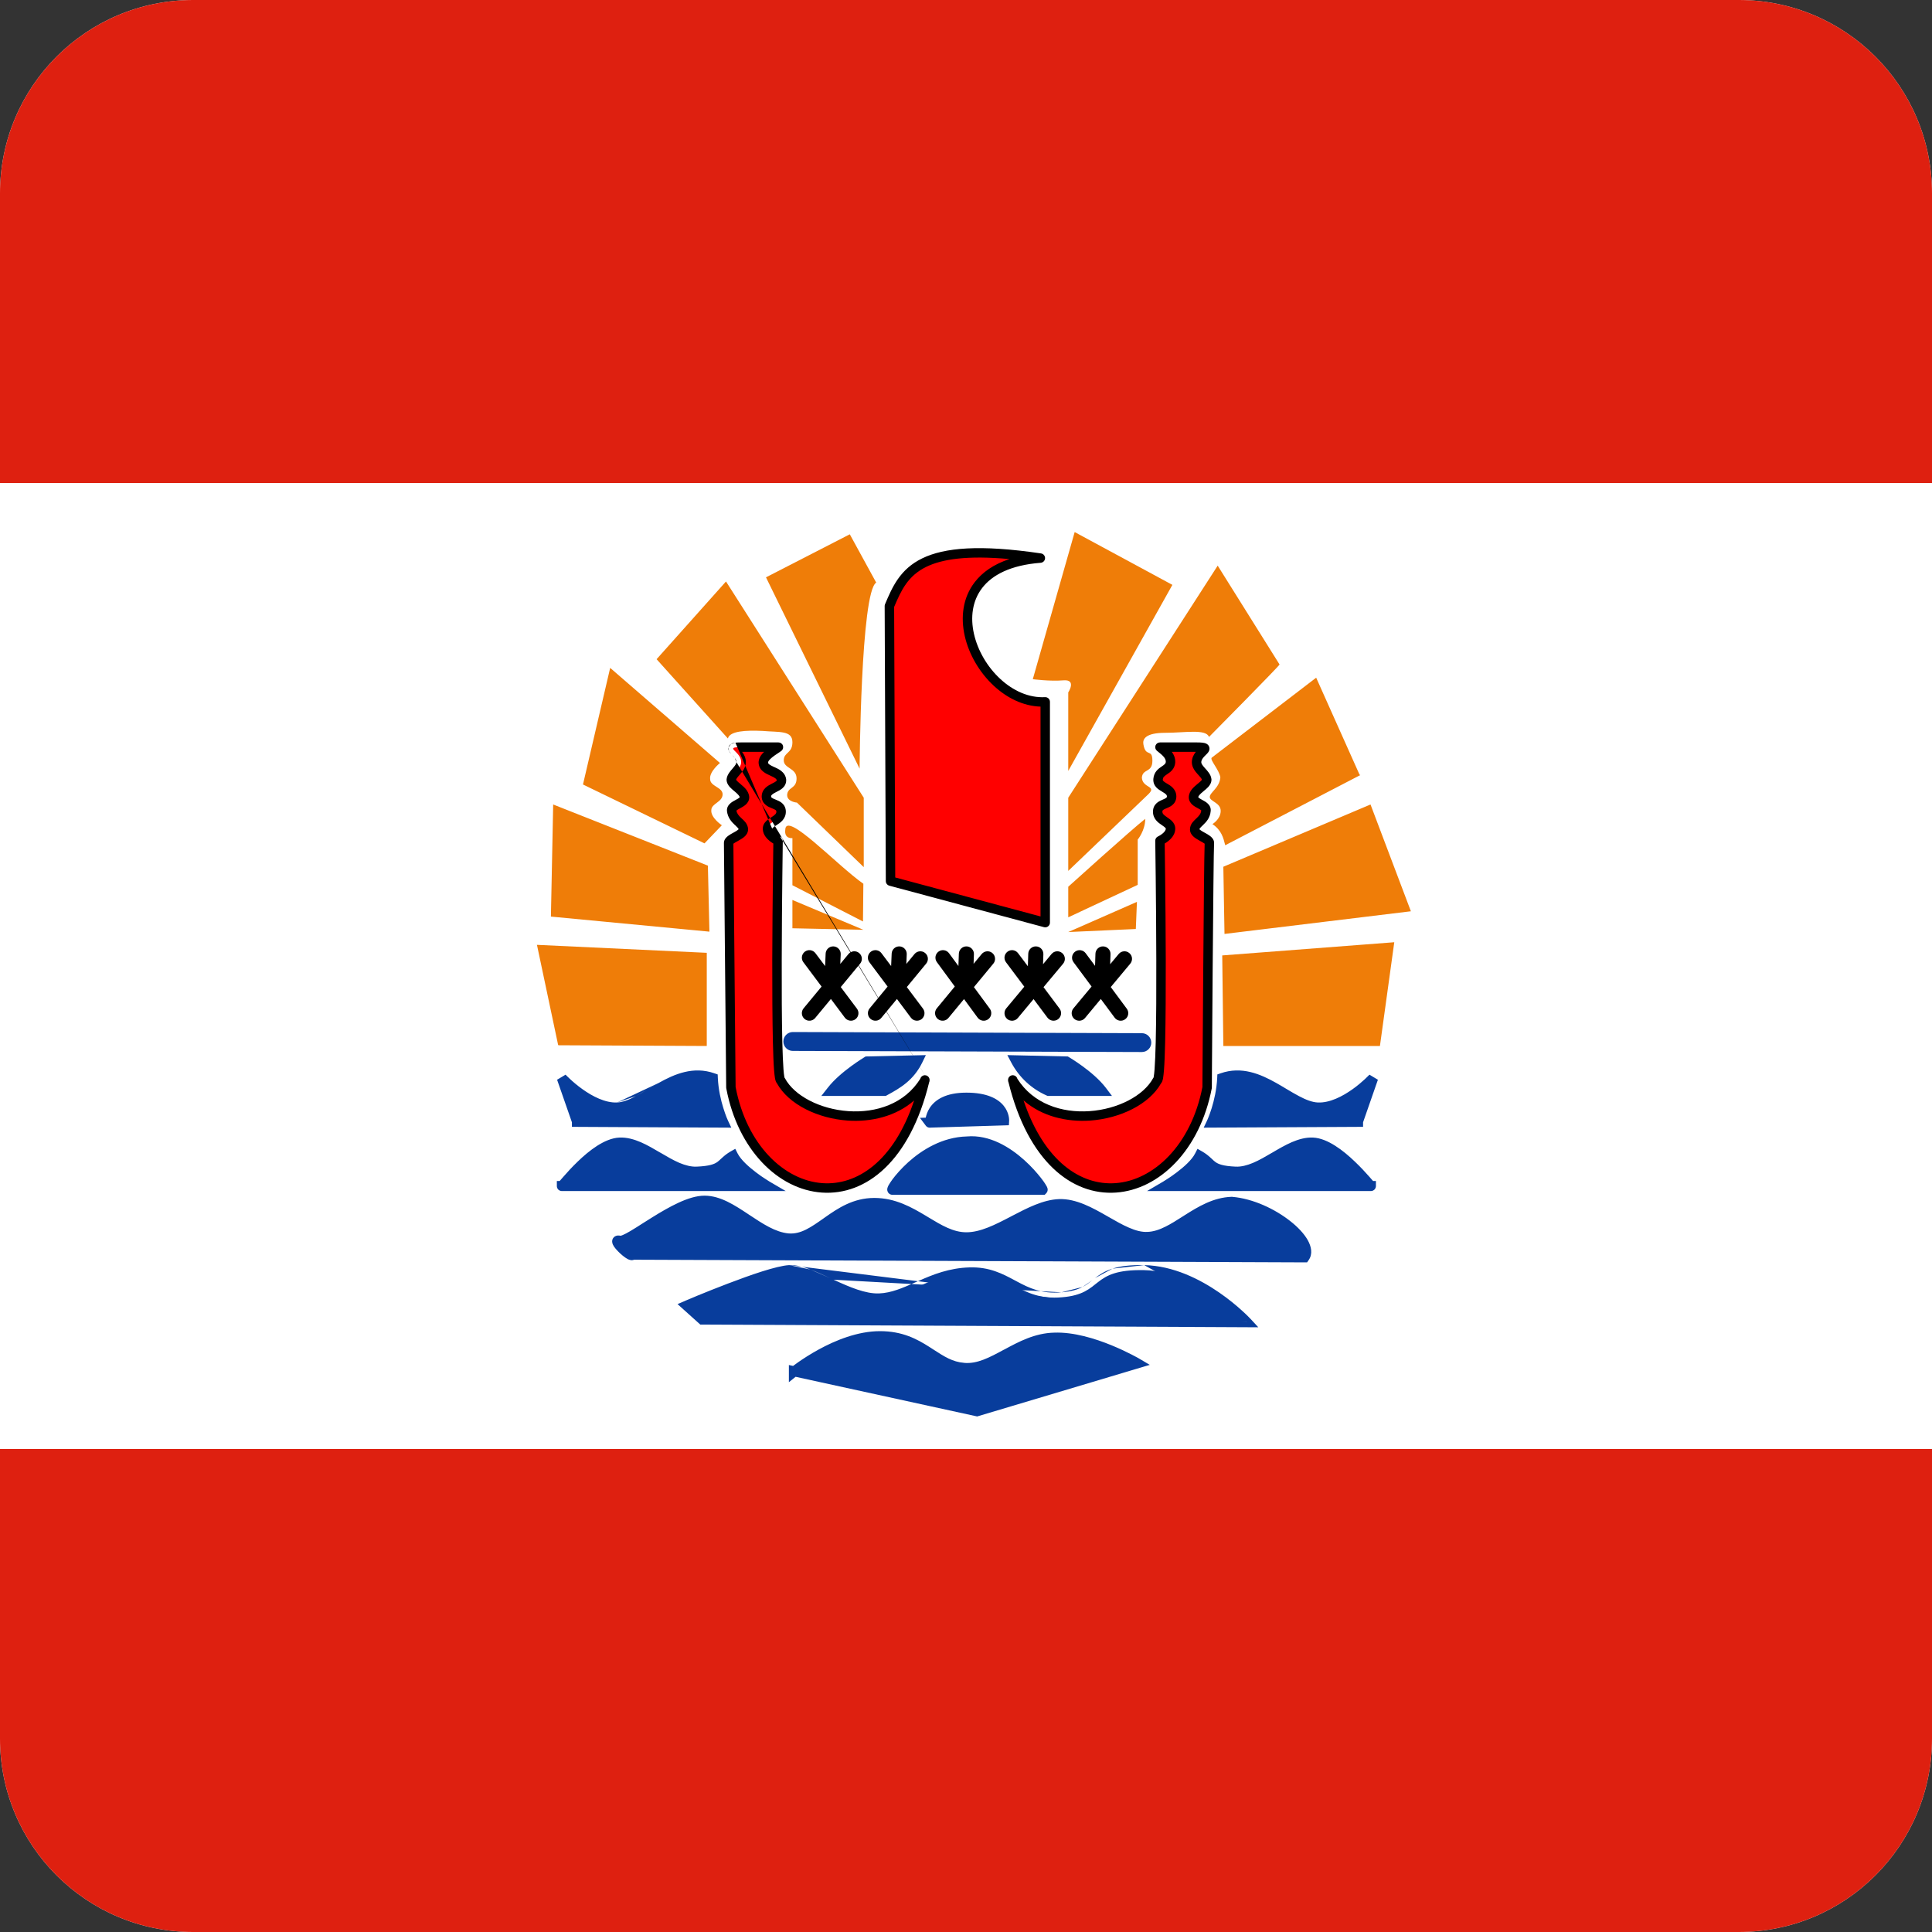 <svg width="40" height="40" viewBox="0 0 40 40" fill="none" xmlns="http://www.w3.org/2000/svg">
<rect x="0" y="0" width="40" height="40" fill="#333333" stroke="none"/>
<g clip-path="url(#clip0_17522_60711)">
<path d="M0 0H40V40H0V0Z" fill="black"/>
<path d="M0 0H40V40H0V0Z" fill="white"/>
<path fill-rule="evenodd" clip-rule="evenodd" d="M16.438 28.398C16.438 28.398 17.344 27.664 18.219 27.664C19.094 27.664 19.344 28.273 19.953 28.32C20.562 28.375 21.078 27.711 21.828 27.695C22.594 27.664 23.547 28.227 23.547 28.227L20.227 29.219L16.438 28.391V28.398ZM14.539 27.32L25.812 27.375C25.812 27.375 24.836 26.32 23.688 26.297C22.547 26.273 22.859 26.789 21.984 26.859C21.102 26.938 20.883 26.32 20.078 26.344C19.273 26.367 18.805 26.859 18.203 26.883C17.586 26.906 16.805 26.273 16.344 26.297C15.875 26.32 14.219 27.031 14.219 27.031L14.539 27.32ZM13.094 25.977L27.008 26.031C27.234 25.711 26.328 24.953 25.5 24.883C24.812 24.906 24.328 25.586 23.766 25.609C23.203 25.641 22.57 24.906 21.93 24.93C21.305 24.953 20.641 25.617 20.008 25.617C19.367 25.617 18.906 24.906 18.102 24.906C17.297 24.906 16.93 25.688 16.32 25.641C15.703 25.586 15.172 24.859 14.586 24.859C14 24.859 13.023 25.734 12.828 25.688C12.633 25.641 13.07 26.055 13.094 25.977Z" fill="#083D9C"/>
<path fill-rule="evenodd" clip-rule="evenodd" d="M14.048 24.901C14.229 24.817 14.417 24.755 14.586 24.755C14.754 24.755 14.913 24.807 15.063 24.88C15.212 24.953 15.358 25.049 15.499 25.143L15.505 25.147C15.793 25.338 16.054 25.512 16.329 25.537C16.582 25.556 16.788 25.41 17.057 25.221C17.064 25.216 17.071 25.211 17.078 25.206C17.346 25.017 17.663 24.802 18.102 24.802C18.535 24.802 18.874 24.995 19.17 25.172C19.184 25.181 19.198 25.189 19.211 25.197C19.497 25.37 19.736 25.513 20.008 25.513C20.294 25.513 20.594 25.362 20.923 25.19C20.934 25.184 20.944 25.179 20.955 25.173C21.262 25.013 21.596 24.838 21.926 24.826C22.281 24.813 22.627 25.009 22.929 25.182L22.95 25.194C23.098 25.279 23.237 25.359 23.373 25.417C23.515 25.479 23.642 25.512 23.76 25.505L23.761 25.505C23.882 25.5 24.003 25.46 24.131 25.396C24.247 25.338 24.362 25.265 24.486 25.186C24.501 25.177 24.515 25.168 24.53 25.158C24.805 24.984 25.121 24.791 25.497 24.779L25.503 24.779L25.509 24.779C25.948 24.816 26.4 25.034 26.714 25.282C26.871 25.405 27 25.542 27.075 25.675C27.148 25.805 27.185 25.962 27.093 26.091L27.062 26.136L13.127 26.081C13.123 26.083 13.118 26.084 13.113 26.086C13.082 26.095 13.055 26.089 13.04 26.085C13.01 26.077 12.98 26.06 12.958 26.045C12.909 26.013 12.852 25.965 12.805 25.917C12.761 25.873 12.711 25.817 12.689 25.767C12.683 25.753 12.675 25.733 12.674 25.709C12.673 25.684 12.678 25.646 12.709 25.616C12.737 25.588 12.772 25.581 12.793 25.58C12.812 25.579 12.831 25.581 12.847 25.585C12.848 25.585 12.85 25.584 12.852 25.584C12.861 25.582 12.876 25.578 12.896 25.569C12.935 25.553 12.987 25.525 13.05 25.488C13.128 25.442 13.215 25.387 13.311 25.325C13.373 25.286 13.437 25.245 13.505 25.203C13.677 25.096 13.865 24.985 14.048 24.901ZM12.953 25.77C12.993 25.811 13.039 25.849 13.072 25.871C13.073 25.871 13.074 25.872 13.075 25.872L26.938 25.927C26.942 25.893 26.931 25.845 26.893 25.778C26.837 25.677 26.73 25.559 26.585 25.445C26.297 25.218 25.885 25.022 25.497 24.987C25.188 25 24.919 25.158 24.642 25.334C24.627 25.343 24.612 25.353 24.598 25.362C24.475 25.44 24.35 25.52 24.224 25.582C24.082 25.653 23.931 25.707 23.771 25.713C23.607 25.722 23.445 25.676 23.29 25.609C23.144 25.545 22.995 25.46 22.85 25.377C22.842 25.372 22.833 25.367 22.825 25.363C22.51 25.182 22.219 25.023 21.933 25.034C21.652 25.044 21.355 25.2 21.027 25.371L21.02 25.375C20.703 25.54 20.355 25.721 20.008 25.721C19.675 25.721 19.389 25.548 19.119 25.385C19.1 25.374 19.081 25.362 19.063 25.351C18.767 25.173 18.472 25.01 18.102 25.01C17.735 25.01 17.466 25.186 17.198 25.376C17.183 25.386 17.169 25.397 17.154 25.407C16.908 25.581 16.642 25.77 16.312 25.744L16.311 25.744C15.982 25.715 15.681 25.515 15.413 25.335C15.403 25.329 15.393 25.323 15.384 25.316C15.241 25.221 15.106 25.133 14.972 25.067C14.838 25.002 14.711 24.963 14.586 24.963C14.462 24.963 14.308 25.011 14.135 25.09C13.964 25.169 13.786 25.274 13.616 25.379C13.552 25.419 13.489 25.459 13.428 25.498C13.329 25.561 13.236 25.62 13.156 25.668C13.09 25.706 13.029 25.739 12.976 25.762C12.968 25.765 12.961 25.768 12.953 25.77ZM23.69 26.193C23.397 26.187 23.191 26.215 23.032 26.266L23.69 26.193ZM23.032 26.266C22.871 26.317 22.765 26.389 22.672 26.461L23.032 26.266ZM22.672 26.461C22.653 26.476 22.635 26.49 22.617 26.504L22.672 26.461ZM22.617 26.504C22.55 26.558 22.491 26.605 22.411 26.646L22.617 26.504ZM22.411 26.646C22.314 26.697 22.183 26.739 21.976 26.756L22.411 26.646ZM21.993 26.963C21.521 27.005 21.224 26.858 20.953 26.714C20.941 26.708 20.929 26.701 20.918 26.695C20.664 26.56 20.436 26.438 20.081 26.448C19.7 26.459 19.398 26.581 19.106 26.709C19.083 26.719 19.059 26.73 19.035 26.74C18.772 26.857 18.505 26.975 18.207 26.987C17.869 27 17.496 26.834 17.171 26.684C17.149 26.674 17.127 26.664 17.105 26.654C16.963 26.588 16.829 26.526 16.705 26.479C16.561 26.425 16.442 26.396 16.349 26.401C16.247 26.406 16.067 26.451 15.845 26.521C15.627 26.59 15.378 26.68 15.143 26.77C14.907 26.86 14.687 26.949 14.525 27.016C14.482 27.034 14.444 27.05 14.41 27.064L14.579 27.216L25.553 27.27C25.447 27.175 25.3 27.053 25.122 26.931C24.741 26.669 24.23 26.412 23.685 26.401C23.407 26.395 23.225 26.423 23.095 26.464C22.966 26.505 22.882 26.562 22.8 26.625C22.785 26.637 22.769 26.649 22.753 26.662C22.684 26.717 22.607 26.779 22.507 26.831C22.381 26.896 22.223 26.945 21.993 26.963ZM25.812 27.375L25.889 27.304L26.052 27.48L14.499 27.424L14.028 27L14.178 26.936L14.219 27.031C14.178 26.936 14.178 26.936 14.178 26.936L14.183 26.933L14.197 26.927C14.209 26.922 14.227 26.915 14.25 26.905C14.297 26.885 14.364 26.857 14.445 26.823C14.608 26.756 14.831 26.666 15.068 26.576C15.306 26.485 15.559 26.393 15.783 26.322C16.003 26.253 16.206 26.2 16.338 26.193M25.812 27.375C25.889 27.304 25.889 27.304 25.889 27.304L25.888 27.303L25.885 27.3C25.885 27.3 25.884 27.299 25.883 27.298C25.882 27.296 25.879 27.294 25.876 27.291C25.868 27.283 25.857 27.271 25.842 27.256C25.812 27.226 25.768 27.183 25.712 27.133C25.6 27.031 25.438 26.895 25.24 26.759C24.845 26.487 24.293 26.205 23.69 26.193M17.259 26.495C17.594 26.65 17.92 26.789 18.199 26.779C18.455 26.769 18.686 26.667 18.957 26.547C18.979 26.537 19.001 26.528 19.023 26.518C19.317 26.388 19.651 26.252 20.075 26.24C20.486 26.228 20.758 26.373 21.01 26.508C21.024 26.516 21.037 26.523 21.051 26.53C21.311 26.669 21.565 26.792 21.976 26.756M17.259 26.495C17.237 26.485 17.215 26.475 17.193 26.465L17.259 26.495ZM17.193 26.465C17.052 26.4 16.911 26.334 16.779 26.284L17.193 26.465ZM16.779 26.284C16.628 26.227 16.476 26.186 16.338 26.193L16.779 26.284ZM16.694 28.34L20.223 29.111L23.274 28.199C23.182 28.154 23.066 28.099 22.935 28.046C22.605 27.91 22.192 27.785 21.832 27.799L21.831 27.799L21.83 27.799C21.484 27.807 21.189 27.963 20.887 28.126L20.87 28.135C20.584 28.29 20.279 28.454 19.945 28.424C19.649 28.401 19.427 28.256 19.216 28.119C19.187 28.1 19.158 28.081 19.13 28.062C18.889 27.909 18.627 27.768 18.219 27.768C17.807 27.768 17.381 27.942 17.05 28.123C16.909 28.2 16.787 28.277 16.694 28.34ZM23.547 28.227C23.6 28.137 23.6 28.137 23.6 28.137L23.599 28.136L23.596 28.135C23.595 28.134 23.592 28.132 23.588 28.13C23.58 28.126 23.569 28.119 23.555 28.111C23.527 28.096 23.485 28.073 23.434 28.047C23.33 27.993 23.184 27.923 23.014 27.853C22.677 27.715 22.23 27.575 21.825 27.591C21.424 27.6 21.088 27.781 20.794 27.94L20.788 27.942C20.482 28.108 20.23 28.241 19.962 28.217L19.961 28.216C19.722 28.198 19.547 28.084 19.332 27.945C19.303 27.926 19.273 27.907 19.242 27.887C18.986 27.724 18.685 27.56 18.219 27.56C17.755 27.56 17.291 27.753 16.95 27.94C16.778 28.034 16.634 28.128 16.533 28.198C16.485 28.232 16.447 28.26 16.42 28.28L16.333 28.261V28.617L16.472 28.505L20.231 29.326L23.805 28.258L23.6 28.137L23.547 28.227Z" fill="#083D9C"/>
<path fill-rule="evenodd" clip-rule="evenodd" d="M18.438 18.242L21.641 19.102V14.531C20.172 14.609 18.953 11.75 21.539 11.555C19.008 11.18 18.711 11.844 18.414 12.547L18.438 18.242Z" fill="#FF0000"/>
<path fill-rule="evenodd" clip-rule="evenodd" d="M19.096 11.559C19.552 11.338 20.284 11.27 21.553 11.458C21.603 11.465 21.638 11.508 21.637 11.558C21.635 11.608 21.596 11.648 21.546 11.652C20.918 11.7 20.539 11.907 20.335 12.173C20.131 12.438 20.087 12.78 20.165 13.124C20.243 13.469 20.441 13.808 20.708 14.055C20.974 14.302 21.301 14.451 21.635 14.434C21.662 14.432 21.688 14.442 21.708 14.46C21.727 14.479 21.738 14.504 21.738 14.531V19.102C21.738 19.132 21.724 19.161 21.7 19.179C21.676 19.198 21.645 19.204 21.615 19.196L18.412 18.337C18.37 18.325 18.34 18.287 18.34 18.243L18.316 12.547C18.316 12.534 18.319 12.521 18.324 12.509C18.472 12.158 18.632 11.783 19.096 11.559ZM18.512 12.566L18.535 18.167L21.543 18.974V14.63C21.181 14.618 20.844 14.448 20.575 14.198C20.281 13.925 20.061 13.552 19.974 13.167C19.887 12.782 19.931 12.377 20.18 12.054C20.339 11.847 20.576 11.681 20.9 11.575C20.028 11.495 19.509 11.575 19.181 11.734C18.796 11.921 18.658 12.222 18.512 12.566Z" fill="black"/>
<path fill-rule="evenodd" clip-rule="evenodd" d="M16.219 21.562C16.219 21.454 16.307 21.367 16.415 21.367L23.641 21.391C23.749 21.391 23.836 21.479 23.836 21.587C23.836 21.694 23.748 21.782 23.64 21.781L16.413 21.758C16.306 21.758 16.218 21.67 16.219 21.562Z" fill="#083D9C"/>
<path fill-rule="evenodd" clip-rule="evenodd" d="M17.257 19.594C17.343 19.598 17.41 19.671 17.406 19.757L17.397 19.957L17.567 19.752C17.622 19.686 17.721 19.676 17.787 19.731C17.854 19.786 17.863 19.885 17.808 19.951L17.407 20.436L17.742 20.883C17.794 20.952 17.78 21.05 17.711 21.102C17.642 21.153 17.544 21.139 17.492 21.07L17.203 20.683L16.878 21.076C16.823 21.143 16.725 21.152 16.658 21.097C16.592 21.042 16.582 20.944 16.637 20.877L17.01 20.426L16.633 19.922C16.581 19.853 16.595 19.755 16.664 19.703C16.733 19.651 16.831 19.665 16.883 19.735L17.083 20.001L17.094 19.743C17.098 19.657 17.171 19.59 17.257 19.594ZM18.624 19.594C18.71 19.598 18.777 19.671 18.773 19.757L18.765 19.957L18.934 19.752C18.989 19.686 19.088 19.676 19.154 19.731C19.221 19.786 19.23 19.885 19.175 19.951L18.775 20.436L19.11 20.883C19.161 20.952 19.147 21.05 19.078 21.102C19.009 21.153 18.911 21.139 18.859 21.07L18.57 20.683L18.245 21.076C18.191 21.143 18.092 21.152 18.026 21.097C17.959 21.042 17.95 20.944 18.005 20.877L18.377 20.426L18 19.922C17.948 19.853 17.962 19.755 18.031 19.703C18.101 19.651 18.198 19.665 18.25 19.735L18.45 20.001L18.461 19.743C18.465 19.657 18.538 19.59 18.624 19.594ZM20.013 19.594C20.099 19.597 20.167 19.669 20.164 19.755L20.157 19.955L20.325 19.752C20.38 19.686 20.478 19.676 20.545 19.731C20.611 19.786 20.621 19.885 20.566 19.951L20.164 20.437L20.493 20.884C20.544 20.954 20.529 21.051 20.46 21.102C20.39 21.154 20.292 21.139 20.241 21.069L19.959 20.685L19.636 21.076C19.581 21.143 19.483 21.152 19.416 21.097C19.35 21.042 19.34 20.944 19.395 20.877L19.768 20.425L19.398 19.921C19.346 19.851 19.361 19.753 19.431 19.702C19.5 19.651 19.598 19.666 19.649 19.736L19.843 20L19.852 19.745C19.855 19.659 19.927 19.591 20.013 19.594ZM21.451 19.594C21.537 19.597 21.604 19.669 21.602 19.755L21.595 19.963L21.771 19.752C21.826 19.685 21.924 19.676 21.991 19.732C22.057 19.787 22.066 19.885 22.011 19.952L21.605 20.438L21.938 20.883C21.989 20.952 21.975 21.05 21.906 21.102C21.837 21.153 21.739 21.139 21.687 21.07L21.399 20.685L21.073 21.077C21.018 21.143 20.919 21.152 20.853 21.097C20.787 21.041 20.778 20.943 20.833 20.877L21.207 20.428L20.828 19.922C20.776 19.853 20.79 19.755 20.86 19.703C20.929 19.651 21.026 19.665 21.078 19.735L21.281 20.005L21.289 19.745C21.292 19.659 21.364 19.591 21.451 19.594ZM22.841 19.594C22.927 19.597 22.995 19.669 22.992 19.755L22.985 19.963L23.161 19.752C23.216 19.685 23.315 19.676 23.381 19.732C23.448 19.787 23.456 19.885 23.401 19.952L22.997 20.436L23.329 20.884C23.38 20.953 23.366 21.051 23.296 21.102C23.227 21.154 23.129 21.139 23.078 21.07L22.791 20.683L22.464 21.077C22.409 21.143 22.31 21.152 22.244 21.097C22.177 21.041 22.169 20.943 22.224 20.877L22.6 20.425L22.226 19.921C22.175 19.852 22.189 19.754 22.259 19.703C22.328 19.651 22.426 19.666 22.477 19.735L22.672 19.997L22.68 19.745C22.683 19.659 22.755 19.591 22.841 19.594Z" fill="black"/>
<path fill-rule="evenodd" clip-rule="evenodd" d="M11.562 21.641L14.633 21.656V19.727L11.117 19.562L11.555 21.633L11.562 21.641ZM11.406 18.977L14.688 19.289L14.656 17.922L11.453 16.656L11.406 18.977ZM12.07 16.242L14.586 17.461L14.945 17.086C14.945 17.086 14.711 16.93 14.727 16.773C14.727 16.633 14.961 16.609 14.961 16.445C14.961 16.297 14.703 16.281 14.703 16.133C14.68 15.977 14.906 15.797 14.906 15.797L12.633 13.828L12.07 16.242ZM28.57 21.656H25.328L25.305 19.781L28.867 19.508L28.57 21.656ZM25.352 19.336L29.211 18.867L28.375 16.656L25.328 17.945L25.352 19.336ZM28.164 16.047L25.367 17.5C25.328 17.344 25.289 17.188 25.102 17.062C25.102 17.062 25.273 16.961 25.273 16.789C25.273 16.617 25.047 16.594 25.047 16.5C25.047 16.406 25.25 16.312 25.266 16.094C25.242 15.938 25.047 15.734 25.086 15.688L27.25 14.031L28.148 16.039L28.164 16.047ZM22.117 19.297L23.516 19.234L23.539 18.672L22.117 19.297ZM17.875 19.25L16.406 19.219V18.633L17.875 19.25ZM17.867 19.078L16.406 18.328V17.352C16.406 17.352 16.234 17.375 16.258 17.18C16.266 16.773 17.336 17.922 17.875 18.297L17.867 19.078ZM22.117 18.992V18.359C22.117 18.359 23.43 17.172 23.711 16.953C23.711 17.195 23.555 17.383 23.555 17.383V18.32L22.117 18.992ZM13.594 13.648L15.07 15.289C15.109 15.133 15.445 15.117 15.789 15.133C16.133 15.164 16.406 15.117 16.406 15.367C16.406 15.602 16.227 15.57 16.227 15.742C16.227 15.914 16.492 15.898 16.492 16.117C16.492 16.336 16.305 16.289 16.297 16.461C16.297 16.602 16.5 16.617 16.5 16.617L17.883 17.953V16.516L15.031 12.039L13.594 13.648ZM15.859 11.953L17.797 15.914C17.797 15.914 17.82 12.258 18.141 12.062L17.594 11.062L15.859 11.953ZM24.273 12.109L22.117 15.961V14.336C22.117 14.336 22.297 14.062 22.016 14.086C21.734 14.109 21.383 14.062 21.383 14.062L22.25 11.016L24.273 12.109ZM26.492 13.758C26.469 13.805 25.031 15.258 25.031 15.258C24.969 15.086 24.531 15.172 24.125 15.172C23.711 15.172 23.656 15.305 23.672 15.406C23.719 15.695 23.859 15.484 23.859 15.75C23.859 16.008 23.656 15.906 23.641 16.102C23.656 16.32 23.953 16.266 23.781 16.438L22.117 18.031V16.516L25.211 11.711L26.492 13.758Z" fill="#EF7D08"/>
<path fill-rule="evenodd" clip-rule="evenodd" d="M19.148 22.367C18.453 23.516 16.594 23.18 16.164 22.367C16.031 22.336 16.109 17.406 16.109 17.406C16.109 17.406 15.898 17.312 15.891 17.164C15.883 17.008 16.172 17 16.172 16.805C16.172 16.609 15.875 16.68 15.867 16.492C15.867 16.297 16.188 16.32 16.18 16.148C16.156 15.953 15.82 15.984 15.805 15.797C15.789 15.656 16.039 15.531 16.117 15.469H15.344C14.969 15.469 15.352 15.555 15.344 15.781C15.344 15.922 15.156 16.016 15.141 16.141C15.141 16.266 15.406 16.352 15.414 16.508C15.414 16.641 15.141 16.656 15.148 16.781C15.172 16.992 15.391 17.039 15.391 17.172C15.391 17.297 15.086 17.352 15.086 17.453L15.133 22.516C15.602 25 18.367 25.625 19.148 22.359V22.367ZM20.969 22.367C21.672 23.516 23.523 23.18 23.961 22.367C24.094 22.336 24.016 17.406 24.016 17.406C24.016 17.406 24.227 17.312 24.234 17.164C24.242 17.008 23.969 17 23.969 16.805C23.969 16.609 24.25 16.68 24.258 16.492C24.258 16.297 23.961 16.312 23.977 16.133C23.992 15.938 24.219 15.961 24.234 15.781C24.242 15.625 24.086 15.531 24.016 15.469H24.773C25.156 15.469 24.773 15.555 24.773 15.781C24.773 15.922 24.969 16.016 24.984 16.141C24.984 16.266 24.711 16.352 24.711 16.508C24.711 16.641 24.984 16.656 24.969 16.781C24.953 16.992 24.734 17.039 24.734 17.172C24.734 17.297 25.039 17.352 25.039 17.453C25.023 17.656 24.992 22.516 24.992 22.516C24.516 25 21.758 25.625 20.969 22.359V22.367Z" fill="#FF0000"/>
<path fill-rule="evenodd" clip-rule="evenodd" d="M15.226 15.376C15.257 15.372 15.296 15.371 15.344 15.371H16.117C16.159 15.371 16.196 15.397 16.209 15.436C16.223 15.476 16.211 15.519 16.178 15.545C16.158 15.561 16.129 15.58 16.102 15.598C16.097 15.602 16.092 15.605 16.087 15.608C16.053 15.63 16.018 15.654 15.987 15.68C15.955 15.705 15.931 15.729 15.916 15.751C15.902 15.772 15.901 15.783 15.902 15.786C15.902 15.787 15.902 15.788 15.902 15.789C15.903 15.801 15.908 15.812 15.927 15.826C15.95 15.844 15.982 15.859 16.029 15.881C16.03 15.881 16.032 15.882 16.033 15.882C16.074 15.901 16.129 15.925 16.174 15.961C16.223 16 16.267 16.056 16.277 16.137C16.277 16.139 16.277 16.142 16.277 16.144C16.281 16.224 16.243 16.282 16.198 16.321C16.161 16.353 16.114 16.377 16.079 16.394C16.076 16.396 16.073 16.397 16.07 16.399C16.029 16.42 16.002 16.435 15.984 16.452C15.97 16.464 15.965 16.474 15.965 16.49C15.966 16.504 15.97 16.509 15.979 16.516C15.994 16.528 16.017 16.538 16.059 16.555C16.06 16.555 16.061 16.556 16.062 16.556C16.097 16.57 16.148 16.591 16.189 16.625C16.237 16.667 16.27 16.726 16.27 16.805C16.27 16.96 16.15 17.037 16.083 17.08L16.081 17.081C16.079 17.083 16.076 17.084 16.074 17.086C16.038 17.109 16.016 17.123 16 17.139C15.988 17.151 15.988 17.156 15.988 17.159C15.988 17.159 15.988 17.159 15.988 17.159M15.226 15.376C15.2 15.379 15.162 15.384 15.132 15.405L15.226 15.376ZM15.132 15.405C15.113 15.418 15.092 15.44 15.084 15.474L15.132 15.405ZM15.084 15.474C15.077 15.505 15.085 15.532 15.092 15.547L15.084 15.474ZM15.092 15.547C15.104 15.574 15.125 15.597 15.136 15.608L15.092 15.547ZM15.136 15.608C15.144 15.616 15.152 15.624 15.159 15.632L15.136 15.608ZM15.159 15.632C15.18 15.652 15.198 15.67 15.215 15.694L15.159 15.632ZM15.215 15.694C15.237 15.724 15.247 15.751 15.246 15.778L15.215 15.694ZM15.441 15.783C15.444 15.698 15.409 15.629 15.373 15.579C15.37 15.575 15.367 15.571 15.364 15.566H15.82C15.796 15.588 15.774 15.613 15.756 15.639C15.726 15.683 15.701 15.74 15.707 15.806C15.715 15.887 15.758 15.943 15.807 15.98C15.85 16.014 15.903 16.038 15.944 16.056C15.945 16.057 15.947 16.058 15.949 16.059C15.996 16.08 16.029 16.096 16.053 16.114C16.072 16.129 16.08 16.142 16.082 16.156C16.082 16.161 16.08 16.165 16.07 16.173C16.052 16.189 16.026 16.202 15.982 16.224C15.945 16.243 15.892 16.27 15.85 16.309C15.805 16.352 15.77 16.412 15.77 16.492C15.77 16.494 15.77 16.495 15.77 16.496C15.773 16.575 15.809 16.631 15.858 16.669C15.897 16.701 15.946 16.72 15.979 16.733C15.982 16.734 15.984 16.735 15.986 16.736C16.026 16.752 16.048 16.762 16.062 16.774C16.069 16.78 16.074 16.786 16.074 16.805C16.074 16.843 16.052 16.868 15.976 16.917C15.972 16.919 15.969 16.921 15.965 16.924C15.934 16.943 15.894 16.969 15.863 17C15.823 17.039 15.789 17.094 15.793 17.169C15.799 17.288 15.884 17.372 15.943 17.418C15.967 17.437 15.991 17.452 16.011 17.464C16.01 17.5 16.009 17.552 16.009 17.617C16.007 17.752 16.004 17.945 16.002 18.176C15.996 18.639 15.991 19.256 15.989 19.875C15.988 20.493 15.991 21.113 16.002 21.581C16.008 21.815 16.015 22.012 16.026 22.152C16.032 22.222 16.038 22.281 16.045 22.323C16.049 22.344 16.054 22.366 16.061 22.384C16.064 22.393 16.069 22.405 16.078 22.418C16.08 22.421 16.083 22.424 16.086 22.429C16.329 22.868 16.934 23.157 17.55 23.2C18.032 23.233 18.546 23.117 18.926 22.784C18.5 24.059 17.733 24.545 17.03 24.496C16.242 24.442 15.461 23.714 15.23 22.506L15.184 17.469C15.186 17.467 15.188 17.465 15.192 17.462C15.212 17.447 15.239 17.433 15.275 17.413C15.278 17.411 15.282 17.409 15.285 17.407C15.322 17.386 15.369 17.36 15.406 17.329C15.443 17.298 15.488 17.246 15.488 17.172C15.488 17.109 15.461 17.06 15.433 17.024C15.411 16.996 15.382 16.969 15.358 16.947C15.354 16.943 15.35 16.939 15.345 16.935C15.293 16.886 15.257 16.844 15.247 16.782C15.248 16.781 15.249 16.78 15.25 16.779C15.265 16.766 15.288 16.753 15.325 16.733C15.325 16.733 15.326 16.732 15.328 16.732C15.359 16.715 15.401 16.692 15.435 16.663C15.473 16.63 15.512 16.58 15.512 16.508C15.512 16.506 15.512 16.505 15.512 16.503C15.508 16.436 15.477 16.381 15.444 16.34C15.411 16.3 15.37 16.266 15.337 16.238C15.335 16.236 15.332 16.233 15.33 16.231C15.297 16.204 15.273 16.184 15.255 16.164C15.246 16.154 15.242 16.147 15.24 16.143C15.243 16.134 15.248 16.123 15.259 16.107C15.273 16.087 15.29 16.067 15.312 16.043C15.315 16.039 15.318 16.035 15.322 16.031L15.323 16.029C15.368 15.977 15.441 15.893 15.441 15.783ZM19.237 22.408C19.243 22.395 19.246 22.381 19.246 22.367V22.359C19.246 22.31 19.209 22.268 19.16 22.262C19.112 22.257 19.067 22.287 19.054 22.334C18.729 22.854 18.139 23.045 17.563 23.005C16.976 22.964 16.443 22.686 16.25 22.322C16.248 22.317 16.245 22.312 16.241 22.308C16.24 22.303 16.239 22.297 16.238 22.289C16.232 22.256 16.226 22.206 16.221 22.138C16.211 22.002 16.203 21.809 16.197 21.576C16.186 21.111 16.183 20.493 16.185 19.875C16.186 19.258 16.192 18.641 16.197 18.178C16.2 17.947 16.202 17.754 16.204 17.619C16.205 17.552 16.206 17.499 16.206 17.463L16.207 17.408C16.207 17.408 16.207 17.408 16.109 17.406L16.207 17.408C16.208 17.369 16.185 17.333 16.149 17.317M19.237 22.408C18.838 24.045 17.928 24.754 17.017 24.691C16.111 24.629 15.277 23.805 15.037 22.534C15.036 22.528 15.035 22.522 15.035 22.517L14.988 17.453C14.988 17.377 15.044 17.329 15.075 17.306C15.107 17.282 15.146 17.26 15.179 17.242C15.183 17.24 15.187 17.238 15.191 17.236C15.23 17.214 15.26 17.197 15.28 17.18C15.287 17.174 15.29 17.17 15.292 17.167C15.291 17.163 15.288 17.156 15.28 17.145C15.267 17.13 15.252 17.115 15.229 17.093C15.223 17.088 15.217 17.083 15.211 17.077C15.151 17.02 15.067 16.934 15.051 16.792C15.051 16.791 15.051 16.789 15.051 16.787C15.046 16.714 15.086 16.662 15.123 16.631C15.155 16.602 15.197 16.58 15.227 16.564C15.229 16.563 15.231 16.562 15.232 16.561C15.268 16.542 15.292 16.529 15.307 16.515C15.312 16.511 15.315 16.509 15.316 16.507C15.314 16.497 15.308 16.483 15.292 16.464C15.273 16.44 15.246 16.416 15.212 16.387C15.209 16.385 15.205 16.382 15.202 16.379C15.173 16.355 15.137 16.325 15.109 16.294C15.079 16.259 15.043 16.208 15.043 16.141C15.043 16.137 15.043 16.133 15.044 16.128C15.05 16.075 15.075 16.031 15.099 15.996C15.119 15.966 15.144 15.938 15.165 15.914C15.168 15.91 15.171 15.906 15.174 15.903C15.227 15.842 15.246 15.81 15.246 15.781C15.246 15.78 15.246 15.779 15.246 15.778M23.924 15.434C23.939 15.396 23.975 15.371 24.016 15.371H24.773C24.822 15.371 24.862 15.372 24.894 15.376C24.92 15.379 24.958 15.384 24.988 15.404C25.006 15.415 25.028 15.436 25.037 15.469C25.046 15.501 25.039 15.529 25.032 15.545C25.02 15.574 24.998 15.597 24.987 15.608C24.978 15.617 24.969 15.626 24.961 15.634C24.941 15.654 24.923 15.672 24.905 15.695C24.883 15.726 24.871 15.754 24.871 15.781C24.871 15.808 24.89 15.84 24.946 15.902C24.949 15.905 24.952 15.909 24.955 15.912C24.977 15.936 25.003 15.965 25.024 15.995C25.049 16.029 25.075 16.074 25.081 16.128C25.082 16.133 25.082 16.137 25.082 16.141C25.082 16.209 25.045 16.261 25.014 16.295C24.986 16.325 24.951 16.354 24.921 16.378C24.917 16.382 24.914 16.385 24.91 16.388C24.875 16.416 24.849 16.44 24.83 16.463C24.813 16.484 24.809 16.497 24.809 16.506C24.81 16.508 24.812 16.511 24.817 16.515C24.833 16.529 24.857 16.542 24.892 16.562L24.896 16.564C24.927 16.58 24.968 16.603 25 16.632C25.037 16.665 25.074 16.718 25.066 16.791C25.055 16.933 24.973 17.019 24.913 17.076C24.907 17.083 24.9 17.089 24.894 17.095C24.872 17.115 24.858 17.13 24.846 17.145C24.837 17.156 24.834 17.163 24.833 17.167C24.834 17.17 24.838 17.174 24.845 17.18C24.865 17.197 24.895 17.214 24.934 17.236C24.938 17.238 24.942 17.24 24.946 17.242C24.979 17.26 25.018 17.282 25.05 17.306C25.081 17.329 25.137 17.377 25.137 17.453C25.137 17.456 25.137 17.458 25.136 17.461C25.129 17.558 25.117 18.817 25.107 20.061C25.102 20.681 25.098 21.295 25.095 21.754C25.093 21.983 25.092 22.174 25.091 22.307L25.09 22.516C25.09 22.516 25.09 22.516 24.992 22.516L25.09 22.516C25.09 22.522 25.089 22.528 25.088 22.534C24.844 23.805 24.01 24.629 23.104 24.691C22.193 24.754 21.283 24.045 20.88 22.408C20.874 22.395 20.871 22.381 20.871 22.367V22.359C20.871 22.31 20.908 22.268 20.957 22.262C21.005 22.257 21.05 22.287 21.063 22.334C21.392 22.854 21.982 23.045 22.558 23.005C23.145 22.964 23.678 22.686 23.875 22.321C23.878 22.316 23.88 22.312 23.884 22.308C23.885 22.303 23.886 22.297 23.887 22.289C23.893 22.256 23.899 22.206 23.904 22.138C23.914 22.002 23.922 21.809 23.928 21.576C23.939 21.111 23.942 20.493 23.94 19.875C23.939 19.258 23.933 18.641 23.928 18.178C23.925 17.947 23.923 17.754 23.921 17.619C23.92 17.552 23.919 17.499 23.919 17.463L23.918 17.408C23.918 17.408 23.918 17.408 24.016 17.406L23.918 17.408C23.917 17.369 23.94 17.333 23.976 17.317C23.976 17.317 23.976 17.317 23.976 17.317C23.977 17.317 23.979 17.316 23.982 17.314C23.986 17.312 23.993 17.309 24.001 17.304C24.018 17.295 24.04 17.281 24.062 17.264C24.11 17.226 24.135 17.189 24.137 17.159C24.137 17.154 24.137 17.149 24.125 17.137C24.111 17.122 24.09 17.107 24.056 17.084L24.049 17.079C23.984 17.035 23.871 16.958 23.871 16.805C23.871 16.728 23.901 16.669 23.948 16.627C23.987 16.592 24.036 16.571 24.069 16.557L24.072 16.556C24.112 16.539 24.133 16.529 24.147 16.517C24.155 16.511 24.159 16.506 24.16 16.49C24.159 16.457 24.141 16.438 24.061 16.391C24.06 16.39 24.058 16.388 24.056 16.387C24.023 16.368 23.978 16.341 23.943 16.305C23.901 16.261 23.873 16.202 23.879 16.125C23.891 15.978 23.989 15.912 24.049 15.871L24.051 15.87C24.115 15.826 24.133 15.811 24.137 15.775C24.138 15.734 24.12 15.697 24.082 15.656C24.064 15.636 24.042 15.617 24.019 15.598C24.012 15.592 24.005 15.586 23.997 15.58C23.981 15.567 23.964 15.553 23.951 15.542C23.92 15.515 23.91 15.472 23.924 15.434ZM24.114 17.464C24.115 17.5 24.116 17.552 24.116 17.617C24.118 17.752 24.121 17.945 24.123 18.176C24.129 18.639 24.134 19.256 24.136 19.875C24.137 20.493 24.134 21.113 24.123 21.581C24.117 21.815 24.11 22.012 24.099 22.152C24.093 22.222 24.087 22.281 24.08 22.323C24.076 22.344 24.071 22.366 24.064 22.384C24.061 22.393 24.056 22.405 24.047 22.418C24.045 22.421 24.042 22.425 24.038 22.429C23.792 22.867 23.188 23.157 22.571 23.2C22.088 23.233 21.574 23.117 21.191 22.782C21.621 24.059 22.388 24.545 23.091 24.496C23.879 24.442 24.66 23.714 24.895 22.506L24.896 22.306C24.897 22.172 24.898 21.982 24.9 21.753C24.903 21.294 24.907 20.68 24.912 20.06C24.921 18.881 24.932 17.671 24.941 17.468C24.939 17.466 24.936 17.464 24.933 17.462C24.913 17.447 24.886 17.433 24.85 17.413C24.847 17.411 24.843 17.409 24.84 17.407C24.803 17.386 24.756 17.36 24.719 17.329C24.682 17.298 24.637 17.246 24.637 17.172C24.637 17.109 24.663 17.06 24.692 17.024C24.714 16.997 24.742 16.97 24.764 16.949C24.769 16.944 24.774 16.94 24.778 16.936C24.83 16.885 24.865 16.843 24.871 16.778C24.871 16.778 24.87 16.777 24.87 16.777C24.857 16.765 24.835 16.753 24.799 16.733L24.795 16.731C24.765 16.715 24.723 16.692 24.689 16.663C24.652 16.63 24.613 16.58 24.613 16.508C24.613 16.438 24.644 16.383 24.677 16.341C24.71 16.3 24.752 16.265 24.785 16.237C24.789 16.234 24.793 16.231 24.796 16.228C24.828 16.202 24.852 16.182 24.869 16.163C24.878 16.153 24.883 16.147 24.885 16.143C24.882 16.135 24.876 16.123 24.866 16.108C24.851 16.088 24.833 16.069 24.811 16.044C24.808 16.04 24.804 16.036 24.8 16.032L24.798 16.03C24.752 15.978 24.676 15.893 24.676 15.781C24.676 15.696 24.712 15.628 24.749 15.578C24.752 15.574 24.755 15.57 24.758 15.566H24.262C24.303 15.623 24.336 15.696 24.332 15.786C24.332 15.787 24.332 15.789 24.332 15.79C24.32 15.925 24.226 15.988 24.169 16.026C24.166 16.028 24.163 16.03 24.16 16.032C24.1 16.073 24.078 16.093 24.074 16.141C24.073 16.153 24.075 16.16 24.085 16.17C24.099 16.185 24.122 16.199 24.161 16.223C24.164 16.224 24.166 16.226 24.169 16.227C24.234 16.266 24.355 16.337 24.355 16.492C24.355 16.494 24.355 16.495 24.355 16.496C24.352 16.573 24.319 16.629 24.272 16.668C24.234 16.7 24.187 16.719 24.155 16.733C24.153 16.734 24.151 16.735 24.148 16.735C24.11 16.752 24.09 16.761 24.078 16.773C24.072 16.778 24.066 16.784 24.066 16.805C24.066 16.846 24.089 16.87 24.16 16.918C24.163 16.92 24.166 16.923 24.169 16.925C24.198 16.944 24.237 16.971 24.267 17.002C24.304 17.041 24.336 17.096 24.332 17.169C24.326 17.288 24.241 17.372 24.182 17.418C24.158 17.437 24.134 17.452 24.114 17.464Z" fill="black"/>
<path fill-rule="evenodd" clip-rule="evenodd" d="M18.477 24.633H21.586C21.609 24.609 20.883 23.555 20.023 23.633C19.07 23.656 18.422 24.633 18.477 24.633ZM28.383 24.555H24.133C24.133 24.555 24.68 24.234 24.836 23.93C25.109 24.086 25.031 24.234 25.578 24.258C26.125 24.281 26.656 23.633 27.18 23.656C27.703 23.68 28.383 24.578 28.383 24.555ZM11.633 24.555H15.883C15.883 24.555 15.336 24.234 15.18 23.93C14.906 24.086 14.984 24.234 14.43 24.258C13.883 24.281 13.359 23.633 12.828 23.656C12.305 23.68 11.633 24.578 11.633 24.555ZM11.945 23.227L14.977 23.242C14.977 23.242 14.781 22.828 14.758 22.32C13.977 22.047 13.336 22.906 12.781 22.93C12.219 22.953 11.633 22.32 11.633 22.32L11.945 23.219V23.227ZM28.117 23.227L25.086 23.242C25.086 23.242 25.281 22.828 25.305 22.32C26.086 22.047 26.719 22.906 27.281 22.93C27.844 22.953 28.43 22.32 28.43 22.32L28.117 23.219V23.227ZM19.25 23.242L20.789 23.195C20.789 23.195 20.812 22.727 20.008 22.727C19.203 22.727 19.273 23.273 19.25 23.242ZM18.312 22.586C18.586 22.438 18.836 22.289 19 21.953L17.953 21.977C17.953 21.977 17.469 22.266 17.219 22.586H18.312ZM21.711 22.586C21.42 22.457 21.181 22.234 21.031 21.953L22.078 21.977C22.078 21.977 22.57 22.266 22.812 22.586H21.711Z" fill="#083D9C"/>
<path fill-rule="evenodd" clip-rule="evenodd" d="M20.856 21.845L22.108 21.873L22.131 21.887L22.078 21.977C22.131 21.887 22.131 21.887 22.131 21.887L22.133 21.888L22.137 21.89C22.141 21.893 22.147 21.896 22.154 21.901C22.169 21.91 22.189 21.923 22.215 21.939C22.266 21.972 22.337 22.019 22.416 22.077C22.572 22.191 22.765 22.351 22.896 22.523L23.022 22.69H21.689L21.669 22.681C21.356 22.543 21.1 22.304 20.939 22.002L20.856 21.845ZM22.048 22.08L21.222 22.062C21.353 22.242 21.529 22.387 21.733 22.482H22.578C22.488 22.395 22.386 22.313 22.293 22.245C22.218 22.191 22.151 22.146 22.102 22.114C22.08 22.1 22.061 22.088 22.048 22.08ZM19.169 21.845L19.094 21.999C18.914 22.366 18.638 22.528 18.362 22.677L18.339 22.69H17.005L17.137 22.522C17.27 22.35 17.463 22.191 17.618 22.077C17.696 22.02 17.766 21.972 17.817 21.939C17.842 21.923 17.863 21.91 17.877 21.901C17.884 21.897 17.89 21.893 17.893 21.891L17.898 21.888L17.899 21.887C17.899 21.887 17.9 21.887 17.953 21.977L17.899 21.887L17.923 21.873L19.169 21.845ZM17.984 22.08C17.971 22.088 17.953 22.1 17.93 22.114C17.882 22.145 17.816 22.19 17.741 22.245C17.649 22.313 17.547 22.395 17.456 22.482H18.286C18.497 22.367 18.678 22.256 18.815 22.061L17.984 22.08ZM25.404 22.399C25.386 22.635 25.334 22.846 25.286 23.003C25.27 23.053 25.255 23.099 25.241 23.137L28.04 23.123L28.2 22.665C28.177 22.682 28.152 22.701 28.127 22.718C27.906 22.877 27.595 23.047 27.277 23.034C27.112 23.027 26.951 22.96 26.796 22.878C26.709 22.832 26.614 22.776 26.521 22.72C26.454 22.68 26.387 22.64 26.324 22.604C26.022 22.434 25.724 22.314 25.404 22.399ZM28.353 22.25L28.528 22.355L28.221 23.236V23.33L24.921 23.347L24.992 23.198L24.993 23.194C24.995 23.192 24.997 23.187 24.999 23.182C25.004 23.17 25.011 23.153 25.02 23.131C25.038 23.086 25.062 23.021 25.087 22.941C25.137 22.779 25.189 22.558 25.201 22.316L25.204 22.245L25.27 22.222C25.707 22.069 26.096 22.237 26.426 22.423C26.501 22.465 26.57 22.507 26.637 22.547C26.724 22.599 26.807 22.648 26.894 22.694C27.041 22.772 27.169 22.821 27.286 22.826C27.53 22.836 27.793 22.701 28.006 22.549C28.11 22.475 28.197 22.399 28.259 22.342C28.289 22.314 28.313 22.29 28.329 22.274C28.338 22.266 28.344 22.26 28.348 22.255C28.35 22.253 28.351 22.252 28.352 22.251L28.353 22.25C28.353 22.25 28.353 22.25 28.353 22.25ZM13.634 22.423C13.964 22.237 14.356 22.069 14.792 22.222L14.859 22.245L14.862 22.316C14.873 22.558 14.925 22.779 14.976 22.941C15 23.021 15.025 23.086 15.042 23.131C15.051 23.153 15.059 23.17 15.064 23.182C15.066 23.187 15.068 23.192 15.069 23.194L15.07 23.197L15.141 23.347L11.841 23.33V23.236L11.534 22.355L11.709 22.25C11.709 22.25 11.709 22.25 11.709 22.25L11.71 22.251C11.711 22.252 11.713 22.253 11.715 22.255C11.719 22.26 11.725 22.266 11.733 22.274C11.749 22.29 11.773 22.314 11.804 22.342C11.865 22.399 11.953 22.475 12.057 22.549C12.269 22.701 12.532 22.836 12.777 22.826M11.863 22.665C11.886 22.682 11.91 22.701 11.935 22.718C12.156 22.877 12.468 23.047 12.786 23.034C12.948 23.027 13.109 22.959 13.263 22.878C13.341 22.837 13.419 22.791 13.498 22.744C13.508 22.738 13.519 22.731 13.53 22.725C13.598 22.684 13.666 22.643 13.736 22.605C14.039 22.434 14.338 22.314 14.658 22.399C14.677 22.635 14.728 22.846 14.777 23.003C14.792 23.053 14.808 23.099 14.822 23.137L12.022 23.123L11.863 22.665ZM13.634 22.423C13.562 22.463 13.491 22.505 13.423 22.546L13.634 22.423ZM13.423 22.546C13.412 22.552 13.402 22.559 13.391 22.565L13.423 22.546ZM13.391 22.565C13.313 22.612 13.238 22.656 13.165 22.694L13.391 22.565ZM13.165 22.694C13.018 22.772 12.891 22.821 12.777 22.826L13.165 22.694ZM19.248 22.939C19.358 22.77 19.579 22.622 20.008 22.622C20.43 22.622 20.661 22.746 20.781 22.895C20.84 22.968 20.868 23.042 20.881 23.098C20.888 23.126 20.891 23.15 20.892 23.168C20.893 23.176 20.893 23.184 20.893 23.189C20.893 23.192 20.893 23.194 20.893 23.196L20.893 23.199L20.893 23.2C20.893 23.2 20.893 23.201 20.789 23.195L20.893 23.2L20.888 23.297L19.272 23.346C19.238 23.352 19.21 23.341 19.194 23.331C19.18 23.321 19.171 23.31 19.167 23.305L19.046 23.144L19.166 23.14C19.178 23.087 19.2 23.014 19.248 22.939ZM19.384 23.134L20.661 23.095C20.652 23.073 20.638 23.05 20.619 23.026C20.55 22.941 20.39 22.831 20.008 22.831C19.632 22.831 19.486 22.956 19.423 23.053C19.405 23.08 19.393 23.108 19.384 23.134ZM20.685 23.192C20.685 23.192 20.685 23.192 20.685 23.192ZM21.691 24.631C21.691 24.642 21.689 24.677 21.66 24.706L21.629 24.737H18.477C18.456 24.737 18.428 24.731 18.404 24.709C18.382 24.689 18.374 24.664 18.371 24.649C18.366 24.623 18.372 24.601 18.374 24.594C18.379 24.575 18.388 24.557 18.396 24.541C18.414 24.509 18.442 24.466 18.477 24.418C18.549 24.321 18.66 24.193 18.802 24.064C19.085 23.809 19.508 23.542 20.017 23.529C20.49 23.487 20.913 23.755 21.205 24.017C21.354 24.15 21.473 24.287 21.555 24.392C21.596 24.444 21.628 24.49 21.649 24.525C21.66 24.542 21.669 24.558 21.676 24.572C21.679 24.579 21.683 24.589 21.687 24.601C21.688 24.606 21.691 24.617 21.691 24.631ZM21.066 24.172C20.787 23.921 20.418 23.701 20.033 23.737L20.029 23.737L20.026 23.737C19.584 23.748 19.207 23.98 18.942 24.219C18.817 24.332 18.719 24.444 18.655 24.529H21.397C21.395 24.526 21.393 24.523 21.39 24.52C21.315 24.423 21.204 24.296 21.066 24.172ZM14.064 24.075C14.191 24.128 14.31 24.159 14.425 24.154C14.694 24.142 14.79 24.101 14.85 24.059C14.876 24.04 14.896 24.021 14.923 23.996C14.933 23.987 14.943 23.977 14.955 23.967C14.998 23.927 15.051 23.883 15.128 23.839L15.223 23.785L15.272 23.882C15.339 24.012 15.497 24.155 15.653 24.273C15.728 24.331 15.799 24.379 15.852 24.412C15.878 24.429 15.899 24.443 15.913 24.451C15.921 24.456 15.926 24.459 15.93 24.462L15.934 24.464L15.935 24.465L16.267 24.659H11.642C11.623 24.66 11.592 24.658 11.564 24.634C11.53 24.604 11.529 24.565 11.529 24.555V24.451H11.588C11.593 24.445 11.599 24.438 11.605 24.431C11.622 24.411 11.644 24.386 11.668 24.359C11.74 24.276 11.842 24.163 11.962 24.048C12.081 23.933 12.22 23.814 12.364 23.722C12.508 23.631 12.666 23.559 12.823 23.552C12.978 23.545 13.127 23.588 13.267 23.648C13.403 23.707 13.539 23.787 13.668 23.863L13.676 23.867C13.81 23.946 13.937 24.02 14.064 24.075ZM11.865 24.451H15.542C15.537 24.447 15.532 24.443 15.527 24.439C15.4 24.343 15.249 24.215 15.148 24.076C15.129 24.091 15.112 24.106 15.095 24.121C15.088 24.127 15.08 24.134 15.072 24.142C15.043 24.17 15.009 24.201 14.97 24.229C14.863 24.305 14.72 24.35 14.434 24.362C14.276 24.369 14.125 24.327 13.983 24.266C13.841 24.206 13.702 24.124 13.57 24.047L13.568 24.046C13.435 23.967 13.309 23.893 13.184 23.839C13.06 23.785 12.944 23.755 12.833 23.76M11.865 24.451C11.93 24.377 12.013 24.288 12.106 24.198C12.22 24.088 12.348 23.98 12.477 23.898C12.607 23.815 12.729 23.765 12.833 23.76M26.026 24.266C25.883 24.327 25.732 24.369 25.574 24.362C25.292 24.35 25.151 24.305 25.044 24.228C25.006 24.201 24.973 24.17 24.944 24.143C24.936 24.135 24.928 24.127 24.92 24.12C24.904 24.106 24.887 24.091 24.867 24.076C24.767 24.215 24.616 24.343 24.489 24.439C24.484 24.443 24.479 24.447 24.474 24.451H28.149C28.083 24.377 28 24.288 27.906 24.198C27.791 24.089 27.662 23.98 27.533 23.898C27.402 23.815 27.279 23.765 27.175 23.76C27.066 23.755 26.951 23.785 26.827 23.839C26.703 23.893 26.578 23.966 26.446 24.044L26.44 24.047C26.308 24.124 26.168 24.206 26.026 24.266ZM28.427 24.451C28.422 24.445 28.416 24.438 28.409 24.43C28.392 24.41 28.37 24.386 28.346 24.358C28.274 24.276 28.17 24.163 28.049 24.048C27.929 23.933 27.79 23.814 27.644 23.722C27.501 23.631 27.342 23.559 27.184 23.552C27.032 23.545 26.884 23.588 26.744 23.648C26.609 23.707 26.474 23.785 26.346 23.861L26.335 23.867C26.201 23.946 26.073 24.02 25.945 24.075C25.818 24.128 25.698 24.159 25.583 24.154C25.318 24.142 25.224 24.101 25.165 24.059C25.14 24.041 25.12 24.022 25.094 23.997C25.084 23.988 25.073 23.978 25.061 23.967C25.017 23.927 24.965 23.883 24.888 23.839L24.793 23.785L24.743 23.882C24.677 24.012 24.519 24.155 24.363 24.273C24.287 24.331 24.216 24.379 24.164 24.412C24.138 24.429 24.117 24.443 24.102 24.451C24.095 24.456 24.089 24.459 24.085 24.462L24.081 24.464L24.08 24.465L23.749 24.659H28.373C28.393 24.66 28.423 24.658 28.451 24.634C28.485 24.604 28.487 24.566 28.487 24.555V24.451H28.427Z" fill="#083D9C"/>
<path fill-rule="evenodd" clip-rule="evenodd" d="M-10 30H50V40H-10V30ZM-10 0H50V10H-10V0Z" fill="#DE2010"/>
</g>
<defs>
<clipPath id="clip0_17522_60711">
<path d="M0 4C0 1.791 1.791 0 4 0H36C38.209 0 40 1.791 40 4V36C40 38.209 38.209 40 36 40H4C1.791 40 0 38.209 0 36V4Z" fill="white"/>
</clipPath>
</defs>
</svg>
